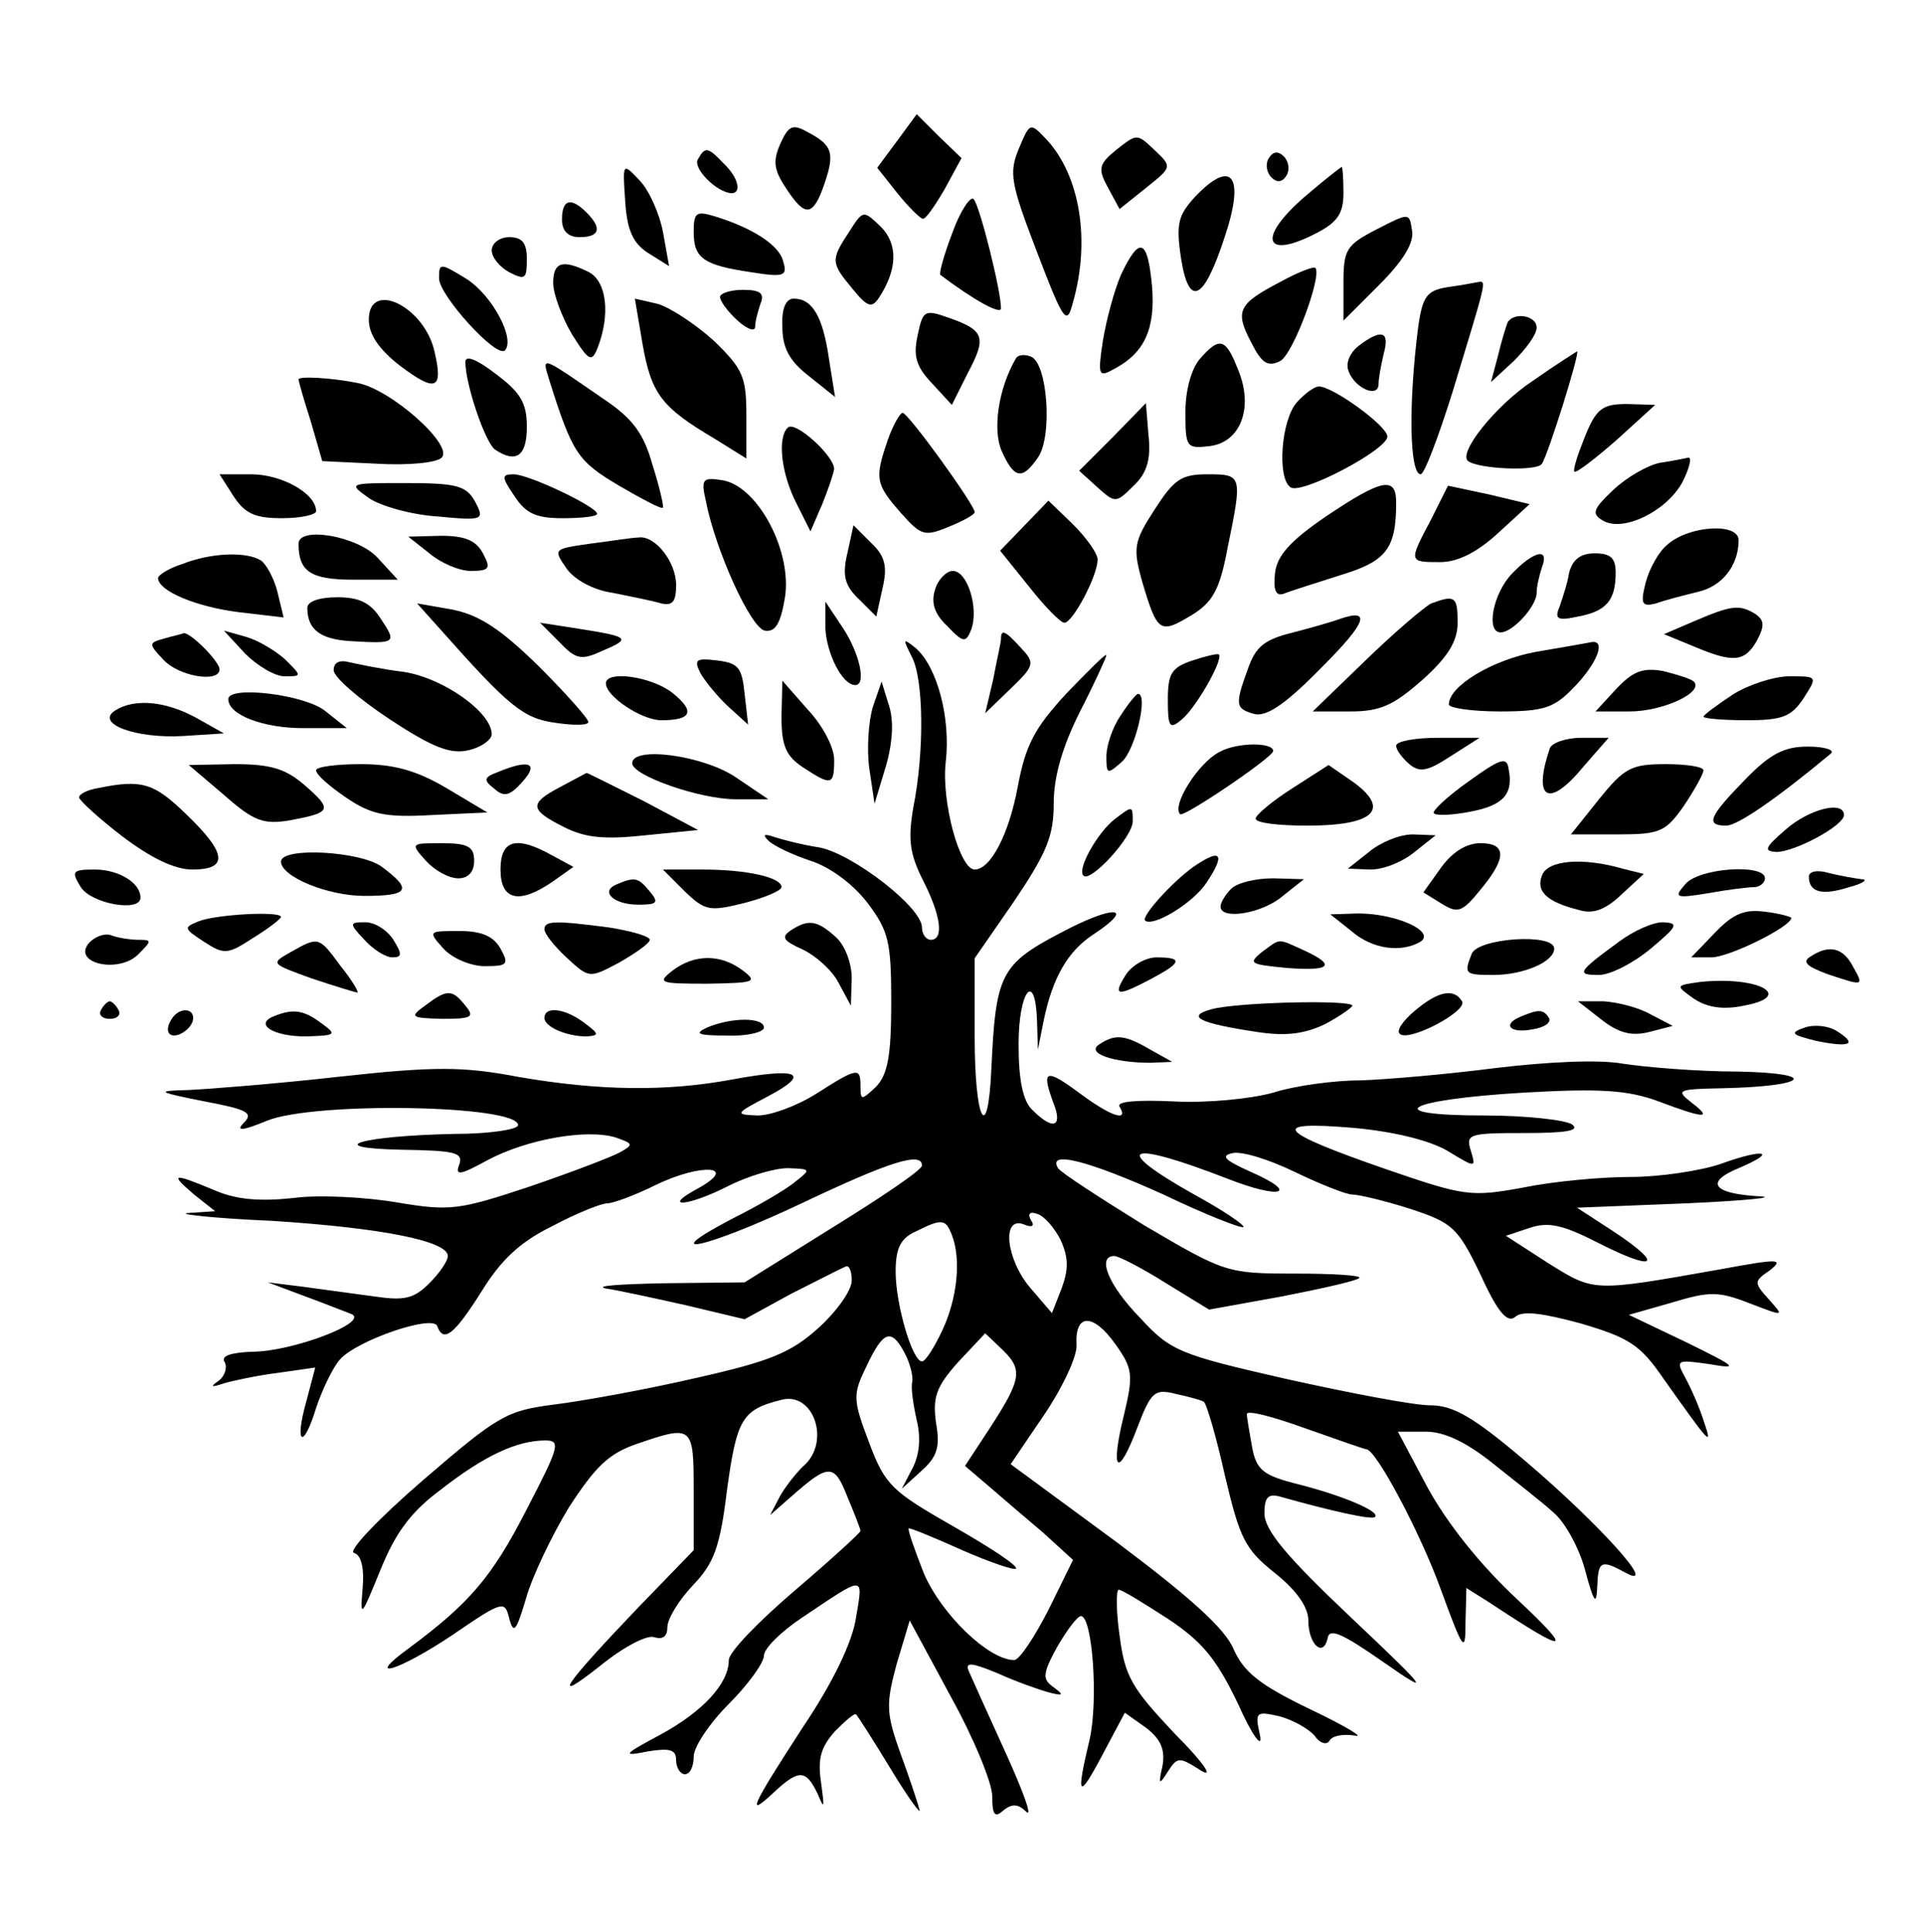 <?xml version="1.0" standalone="no"?>
<!DOCTYPE svg PUBLIC "-//W3C//DTD SVG 20010904//EN"
 "http://www.w3.org/TR/2001/REC-SVG-20010904/DTD/svg10.dtd">
<svg version="1.0" xmlns="http://www.w3.org/2000/svg"
 width="219pt" height="220pt" viewBox="0 0 219 220"
 preserveAspectRatio="xMidYMid meet">

<g transform="translate(0,220) scale(0.1,-0.1)"
fill="#000000" stroke="none">
<path d="M1022 2040 l-23 -31 23 -29 c13 -16 26 -29 29 -29 3 -1 14 15 25 34
l19 35 -26 25 -25 25 -22 -30z"/>
<path d="M889 2037 c-9 -20 -8 -30 6 -51 22 -34 31 -33 44 5 12 35 9 44 -20
59 -16 9 -21 7 -30 -13z"/>
<path d="M1160 2030 c-11 -27 -9 -39 21 -117 31 -81 34 -84 41 -57 20 70 8
144 -30 185 -19 20 -19 20 -32 -11z"/>
<path d="M1272 2030 c-21 -17 -22 -22 -10 -44 l13 -24 30 24 c30 24 30 24 10
43 -20 19 -20 19 -43 1z"/>
<path d="M795 2019 c-7 -10 21 -38 38 -39 12 0 8 18 -9 34 -18 19 -21 19 -29
5z"/>
<path d="M1445 2020 c-4 -6 -3 -16 3 -22 6 -6 12 -6 17 2 4 6 3 16 -3 22 -6 6
-12 6 -17 -2z"/>
<path d="M712 1971 c2 -33 9 -48 26 -59 l24 -15 -7 39 c-4 21 -16 48 -27 59
-19 20 -19 20 -16 -24z"/>
<path d="M1487 1977 c-56 -48 -48 -74 13 -42 23 12 30 22 30 45 0 17 -1 30 -2
30 -2 -1 -20 -15 -41 -33z"/>
<path d="M1361 1976 c-19 -21 -22 -30 -16 -70 9 -57 26 -49 50 25 23 69 8 89
-34 45z"/>
<path d="M1085 1936 c-10 -26 -16 -48 -14 -49 37 -28 69 -46 69 -38 0 20 -24
116 -31 124 -3 5 -15 -12 -24 -37z"/>
<path d="M640 1950 c0 -13 7 -20 20 -20 23 0 26 10 8 28 -18 18 -28 15 -28 -8z"/>
<path d="M790 1936 c0 -30 11 -38 66 -46 37 -6 41 -4 36 12 -4 19 -36 39 -79
52 -20 6 -23 4 -23 -18z"/>
<path d="M967 1936 c-21 -32 -21 -35 4 -65 17 -21 22 -22 30 -10 21 32 22 61
2 81 -20 19 -20 19 -36 -6z"/>
<path d="M1568 1939 c-35 -18 -38 -23 -38 -62 l0 -42 41 41 c27 27 40 48 37
62 -3 20 -3 20 -40 1z"/>
<path d="M560 1915 c0 -8 9 -19 20 -25 18 -9 20 -8 20 15 0 18 -5 25 -20 25
-11 0 -20 -7 -20 -15z"/>
<path d="M1277 1888 c-8 -18 -17 -52 -21 -76 -6 -40 -5 -42 13 -32 34 18 47
45 43 94 -5 54 -14 58 -35 14z"/>
<path d="M500 1883 c0 -19 65 -91 75 -82 12 13 -14 62 -43 81 -31 19 -32 19
-32 1z"/>
<path d="M630 1878 c0 -13 10 -39 21 -58 20 -32 23 -33 30 -15 14 37 10 74
-10 85 -30 15 -41 12 -41 -12z"/>
<path d="M1458 1879 c-48 -25 -52 -33 -33 -69 12 -24 19 -28 33 -21 15 8 48
98 40 106 -2 2 -20 -5 -40 -16z"/>
<path d="M1648 1873 c-23 -4 -28 -10 -33 -46 -11 -86 -10 -167 3 -167 4 0 20
42 36 93 39 128 39 127 30 126 -5 -1 -21 -4 -36 -6z"/>
<path d="M820 1862 c0 -5 9 -17 20 -27 11 -10 20 -13 20 -7 0 6 3 17 6 26 5
12 0 16 -20 16 -14 0 -26 -4 -26 -8z"/>
<path d="M420 1836 c0 -17 12 -34 35 -52 41 -31 50 -28 40 15 -11 52 -75 83
-75 37z"/>
<path d="M732 1807 c10 -56 22 -71 81 -106 l37 -23 0 49 c0 44 -4 53 -37 85
-21 19 -50 38 -64 42 l-26 6 9 -53z"/>
<path d="M891 1828 c0 -24 8 -39 30 -56 l30 -24 -7 44 c-7 48 -19 68 -40 68
-9 0 -14 -11 -13 -32z"/>
<path d="M1045 1818 c-5 -23 -2 -35 16 -54 l23 -25 18 36 c22 41 19 49 -21 63
-28 10 -30 9 -36 -20z"/>
<path d="M1717 1833 c-2 -5 -7 -21 -11 -38 l-8 -30 26 24 c14 14 26 30 26 38
0 14 -26 18 -33 6z"/>
<path d="M1547 1806 c-10 -8 -15 -20 -11 -29 7 -19 34 -31 34 -14 0 7 3 22 6
35 7 25 -3 28 -29 8z"/>
<path d="M1367 1792 c-10 -11 -17 -36 -17 -61 0 -40 1 -42 27 -39 36 4 51 44
33 87 -14 36 -21 38 -43 13z"/>
<path d="M530 1788 c0 -26 23 -93 34 -100 24 -16 36 -7 36 26 0 27 -7 39 -35
60 -22 17 -35 22 -35 14z"/>
<path d="M1157 1792 c-20 -34 -27 -82 -16 -106 14 -31 23 -33 41 -7 17 24 11
108 -8 115 -7 3 -15 2 -17 -2z"/>
<path d="M1745 1766 c-42 -28 -85 -82 -73 -91 12 -9 79 -12 84 -3 7 10 44 128
40 128 0 0 -24 -15 -51 -34z"/>
<path d="M625 1769 c27 -86 33 -94 80 -122 26 -15 48 -27 50 -25 1 2 -4 24
-12 49 -10 36 -23 53 -56 75 -71 49 -70 49 -62 23z"/>
<path d="M340 1768 c0 -2 6 -23 14 -48 l13 -45 63 -3 c35 -2 67 1 73 7 14 14
-58 78 -96 85 -30 6 -67 8 -67 4z"/>
<path d="M1477 1742 c-18 -20 -23 -87 -7 -97 13 -8 110 43 110 58 0 12 -62 57
-78 57 -5 0 -16 -8 -25 -18z"/>
<path d="M1267 1702 l-38 -38 21 -19 c20 -18 21 -18 41 2 15 14 20 30 17 57
l-3 37 -38 -39z"/>
<path d="M1805 1703 c-8 -20 -14 -38 -12 -40 2 -2 24 15 48 36 l44 40 -32 1
c-28 0 -35 -5 -48 -37z"/>
<path d="M1011 1699 c-15 -44 -14 -50 15 -83 23 -26 27 -27 54 -16 17 7 30 14
30 17 0 8 -75 112 -82 113 -3 0 -11 -14 -17 -31z"/>
<path d="M897 1713 c-12 -12 -7 -53 10 -86 l16 -32 13 30 c7 17 13 35 14 41 0
15 -45 56 -53 47z"/>
<path d="M1890 1673 c-14 -3 -37 -16 -53 -31 -23 -22 -25 -27 -11 -35 23 -13
72 11 90 44 8 16 11 28 7 28 -5 -1 -19 -4 -33 -6z"/>
<path d="M266 1635 c13 -20 25 -25 55 -25 22 0 39 4 39 8 0 20 -39 42 -74 42
l-36 0 16 -25z"/>
<path d="M586 1635 c13 -20 25 -25 55 -25 22 0 39 2 39 5 0 8 -78 45 -95 45
-14 0 -14 -3 1 -25z"/>
<path d="M804 1629 c11 -56 51 -144 67 -147 12 -2 18 8 23 38 8 52 -30 125
-70 133 -24 4 -26 2 -20 -24z"/>
<path d="M1315 1620 c-24 -37 -25 -44 -14 -83 17 -57 20 -59 55 -38 25 15 33
29 42 77 17 83 17 84 -23 84 -30 0 -38 -6 -60 -40z"/>
<path d="M420 1633 c13 -9 48 -19 78 -21 53 -5 54 -4 43 17 -10 18 -21 21 -79
21 -65 0 -66 0 -42 -17z"/>
<path d="M1510 1612 c-41 -28 -56 -45 -58 -65 -2 -19 1 -26 10 -23 7 3 36 12
64 21 53 16 64 30 64 83 0 30 -16 27 -80 -16z"/>
<path d="M1630 1609 c-26 -49 -26 -49 10 -49 20 0 42 11 66 33 l36 33 -46 11
-47 10 -19 -38z"/>
<path d="M1167 1602 l-28 -29 33 -41 c18 -23 36 -41 40 -41 9 -1 38 53 38 72
0 7 -13 25 -28 40 l-28 27 -27 -28z"/>
<path d="M965 1570 c-6 -25 -3 -37 13 -52 l20 -20 7 32 c6 25 3 37 -13 52
l-20 20 -7 -32z"/>
<path d="M1899 1580 c-10 -8 -21 -28 -25 -44 -6 -24 -4 -27 12 -23 11 4 31 9
47 13 28 6 47 30 47 59 0 20 -56 17 -81 -5z"/>
<path d="M340 1581 c0 -32 14 -41 63 -41 l50 0 -23 25 c-23 25 -90 36 -90 16z"/>
<path d="M489 1570 c13 -11 34 -20 47 -20 22 0 23 3 14 20 -8 15 -21 20 -48
20 l-37 -1 24 -19z"/>
<path d="M672 1581 c-42 -6 -42 -6 -27 -28 9 -13 31 -25 53 -28 20 -4 45 -9
55 -12 13 -3 17 2 17 21 0 26 -24 57 -43 54 -7 0 -31 -4 -55 -7z"/>
<path d="M208 1558 c-16 -5 -28 -13 -28 -16 0 -15 44 -33 92 -39 l51 -6 -7 29
c-4 16 -13 32 -19 36 -16 10 -56 9 -89 -4z"/>
<path d="M1722 1547 c-22 -23 -30 -67 -13 -67 14 0 41 30 41 45 0 7 3 20 6 29
9 23 -9 19 -34 -7z"/>
<path d="M1787 1548 c-2 -13 -8 -30 -11 -39 -6 -14 -2 -16 21 -11 32 6 43 18
43 50 0 17 -6 22 -24 22 -16 0 -25 -7 -29 -22z"/>
<path d="M1065 1529 c-5 -15 -1 -28 14 -42 18 -19 21 -19 27 -4 9 24 -4 67
-21 67 -7 0 -17 -10 -20 -21z"/>
<path d="M350 1508 c0 -25 15 -36 50 -38 51 -3 52 -2 34 25 -12 19 -25 25 -50
25 -21 0 -34 -5 -34 -12z"/>
<path d="M1630 1513 c-8 -4 -42 -33 -75 -65 l-60 -58 43 0 c34 0 49 7 82 36
29 26 40 44 40 65 0 30 -3 32 -30 22z"/>
<path d="M501 1484 c79 -89 95 -102 132 -107 20 -3 37 -3 37 1 0 4 -26 33 -57
64 -44 43 -68 58 -98 64 l-40 7 26 -29z"/>
<path d="M940 1485 c1 -28 19 -65 34 -65 13 0 5 36 -14 65 l-20 30 0 -30z"/>
<path d="M1930 1493 l-35 -15 34 -14 c45 -19 58 -18 72 7 9 17 8 23 -2 30 -18
11 -27 10 -69 -8z"/>
<path d="M1525 1495 c-5 -2 -29 -9 -52 -15 -33 -8 -43 -16 -52 -42 -15 -41
-14 -45 8 -51 14 -3 36 12 77 54 51 51 56 67 19 54z"/>
<path d="M637 1469 c19 -20 25 -21 49 -10 33 14 31 16 -26 25 l-45 7 22 -22z"/>
<path d="M187 1473 c-18 -5 -18 -6 -1 -24 17 -19 64 -27 64 -11 0 9 -34 43
-41 41 -2 -1 -12 -3 -22 -6z"/>
<path d="M279 1456 c14 -14 34 -26 45 -26 20 0 20 0 1 19 -11 10 -31 22 -45
26 l-25 7 24 -26z"/>
<path d="M1140 1473 c0 -5 -5 -25 -9 -47 l-9 -38 29 28 c27 26 28 29 12 46
-18 20 -23 22 -23 11z"/>
<path d="M1038 1453 c14 -25 15 -108 2 -173 -6 -36 -4 -52 11 -82 21 -41 24
-68 9 -68 -5 0 -10 6 -10 14 0 23 -78 83 -116 91 -20 3 -43 9 -52 12 -12 4
-14 3 -7 -4 6 -6 27 -16 48 -23 22 -7 48 -26 65 -48 24 -32 27 -44 27 -113 0
-61 -4 -82 -17 -96 -17 -16 -18 -16 -18 0 0 22 -3 22 -50 -8 -22 -14 -52 -25
-67 -25 -27 1 -26 2 12 22 49 26 35 33 -41 19 -75 -14 -152 -13 -244 3 -63 12
-96 12 -205 0 -71 -8 -148 -14 -170 -15 -38 -1 -37 -2 18 -13 48 -9 56 -13 45
-24 -10 -10 -3 -10 26 2 54 22 286 18 286 -5 0 -5 -33 -10 -72 -10 -105 -2
-155 -16 -61 -18 61 -1 71 -3 66 -17 -5 -13 1 -12 32 5 45 24 113 36 146 26
20 -7 21 -8 5 -17 -9 -5 -56 -23 -103 -39 -81 -27 -91 -28 -151 -18 -35 6 -89
9 -118 5 -38 -4 -65 -2 -90 9 -48 20 -51 19 -23 -5 l24 -19 -30 -2 c-16 -1 26
-6 95 -9 125 -8 200 -23 200 -40 0 -6 -10 -20 -21 -31 -18 -18 -29 -20 -63
-15 -22 3 -59 8 -81 11 l-40 5 40 -15 c22 -8 47 -18 55 -21 22 -9 -67 -43
-113 -43 -25 -1 -36 -5 -31 -12 3 -6 0 -16 -7 -21 -10 -7 -9 -8 6 -3 10 3 38
9 62 12 l42 6 -10 -38 c-14 -49 -4 -57 11 -8 7 21 19 46 27 55 19 22 107 52
111 38 7 -19 19 -10 50 39 22 36 44 57 81 75 28 15 56 26 63 26 6 0 31 9 55
21 52 25 95 22 48 -4 -43 -23 -12 -21 35 3 22 11 52 20 67 20 27 -1 27 -1 8
-16 -11 -9 -42 -27 -70 -41 -92 -48 -30 -34 78 17 101 48 137 59 137 43 0 -5
-46 -36 -101 -70 l-101 -63 -91 -1 c-51 -1 -81 -3 -67 -6 14 -2 55 -11 91 -19
l67 -16 53 29 c30 15 57 29 62 31 4 2 7 -5 7 -16 0 -11 -17 -35 -38 -54 -31
-28 -55 -38 -140 -57 -56 -13 -128 -26 -160 -30 -55 -7 -64 -12 -150 -86 -51
-44 -86 -81 -79 -83 8 -2 12 -16 10 -40 -3 -35 -2 -34 20 20 17 42 34 66 69
92 50 39 87 56 119 56 18 0 16 -7 -22 -80 -39 -76 -65 -106 -134 -157 -52 -38
-10 -25 51 16 57 39 59 39 64 18 5 -18 8 -14 19 23 7 25 29 71 49 104 30 46
45 61 77 72 64 22 65 21 65 -53 l0 -68 -63 -65 c-86 -90 -101 -112 -44 -67 27
22 54 36 62 33 10 -3 15 1 15 11 0 10 13 31 29 48 24 25 31 43 39 109 11 80
17 91 61 102 38 11 58 -49 25 -76 -8 -8 -20 -23 -26 -34 l-11 -21 24 21 c43
38 49 38 64 0 8 -19 15 -37 15 -39 0 -2 -34 -33 -75 -68 -41 -35 -75 -70 -75
-79 0 -27 -30 -59 -78 -85 -43 -23 -44 -25 -14 -19 25 4 32 2 32 -10 0 -9 5
-16 10 -16 6 0 10 9 10 20 0 11 18 38 40 60 22 22 40 47 40 55 0 8 19 27 43
43 73 49 70 49 62 1 -4 -28 -26 -74 -61 -126 -59 -91 -65 -104 -32 -73 28 26
36 25 49 -2 8 -19 8 -17 4 13 -4 27 0 40 16 58 12 12 22 21 24 19 2 -2 20 -30
40 -63 20 -33 35 -53 32 -45 -2 8 -12 38 -22 65 -16 45 -16 55 -4 100 l15 50
47 -87 c26 -47 47 -98 47 -113 0 -22 3 -25 13 -16 10 8 17 7 26 -2 7 -6 -4 24
-24 68 -20 44 -39 86 -42 93 -4 10 4 9 33 -3 22 -10 48 -19 59 -22 16 -4 17
-3 5 6 -13 9 -13 15 4 46 11 19 23 35 27 35 13 0 20 -95 10 -140 -16 -67 -13
-70 15 -17 l25 47 24 -17 c17 -13 22 -25 19 -43 -5 -22 -4 -23 6 -7 11 17 13
17 38 1 15 -9 2 10 -30 42 -49 52 -57 65 -63 112 -4 28 -4 52 -1 52 4 0 28
-15 56 -33 39 -26 55 -45 80 -97 16 -36 28 -52 25 -36 -6 27 -5 28 22 22 15
-4 33 -14 40 -22 6 -9 14 -11 17 -6 3 6 16 8 29 6 12 -3 -11 11 -51 30 -58 28
-75 42 -87 68 -9 23 -49 59 -133 122 l-121 89 38 56 c21 31 38 67 37 80 -2 36
19 36 44 1 20 -28 21 -35 10 -81 -16 -65 -7 -73 15 -15 16 42 20 45 44 39 14
-3 29 -7 32 -9 3 -2 14 -39 24 -84 17 -72 23 -84 57 -111 25 -20 38 -39 38
-54 0 -27 17 -43 22 -20 2 12 17 5 63 -27 56 -39 54 -35 -37 51 -73 69 -98 99
-98 118 0 18 4 23 18 19 57 -16 105 -27 108 -23 6 6 -36 24 -87 37 -40 10 -48
16 -53 42 -3 17 -6 34 -6 38 0 5 30 -3 66 -16 37 -13 68 -24 70 -24 11 0 62
-96 85 -160 26 -71 28 -73 28 -36 l1 38 27 -17 c89 -59 97 -58 31 4 -43 40
-80 87 -102 127 l-34 64 32 0 c21 0 46 -12 76 -36 25 -20 56 -44 68 -55 13
-10 30 -40 37 -66 10 -37 13 -42 14 -20 1 30 4 32 33 16 38 -20 -32 57 -113
126 -61 52 -84 65 -110 65 -19 0 -92 14 -164 30 -123 28 -132 32 -167 70 -36
37 -49 70 -29 70 5 0 32 -14 59 -31 l49 -30 83 15 c46 9 86 18 88 21 3 3 -30
5 -73 5 -78 0 -80 1 -172 55 -50 31 -95 60 -98 65 -13 21 36 8 120 -30 48 -23
89 -39 91 -37 2 2 -23 19 -56 37 -96 54 -78 63 38 18 61 -24 83 -17 26 8 -29
13 -34 18 -21 21 10 3 42 -7 71 -21 29 -14 59 -26 66 -26 7 0 37 -7 65 -16 49
-16 55 -21 81 -75 20 -44 31 -56 40 -48 8 7 31 4 75 -8 54 -16 67 -24 93 -62
54 -76 57 -80 46 -48 -5 16 -15 38 -21 49 -11 20 -9 20 27 15 35 -6 33 -4 -26
25 l-65 31 49 14 c43 13 53 13 89 -1 39 -15 39 -15 22 4 -18 20 -18 21 1 34
16 13 9 13 -56 1 -147 -26 -144 -26 -197 7 l-48 31 27 9 c21 7 37 4 78 -17 65
-33 76 -26 19 12 l-43 28 125 5 c68 3 105 7 82 8 -52 3 -62 16 -23 32 45 19
30 23 -20 5 -23 -8 -70 -15 -103 -15 -33 0 -88 -5 -122 -12 -60 -11 -67 -10
-157 21 -124 43 -134 55 -38 47 46 -4 87 -14 108 -26 33 -20 33 -20 27 0 -6
19 -2 20 62 20 48 0 63 3 53 10 -8 5 -53 10 -99 10 -122 0 -91 18 44 26 87 5
119 3 154 -10 53 -20 62 -20 37 -1 -18 14 -15 15 35 16 97 2 113 17 19 19 -47
0 -106 5 -132 9 -28 5 -86 2 -145 -5 -54 -7 -123 -13 -153 -14 -30 0 -75 -6
-100 -14 -25 -7 -75 -12 -113 -10 -42 2 -66 0 -62 -6 11 -18 -10 -11 -45 15
-39 29 -44 27 -31 -9 12 -29 1 -34 -23 -10 -11 10 -16 34 -16 75 0 61 19 85
21 27 l1 -33 7 35 c10 47 27 77 56 96 50 33 23 34 -37 2 -69 -36 -74 -48 -79
-155 -4 -88 -19 -59 -19 36 l0 90 45 65 c37 55 45 74 45 111 0 31 10 65 30
105 17 33 30 62 30 64 0 3 -20 -17 -45 -43 -37 -40 -47 -59 -56 -107 -10 -54
-31 -94 -49 -94 -17 0 -38 77 -33 122 6 51 -10 109 -34 130 -15 12 -15 11 -5
-9z m170 -665 c9 -20 9 -33 1 -55 l-11 -28 -24 28 c-28 32 -34 83 -8 73 9 -4
13 -2 8 5 -4 7 -1 10 7 7 8 -2 20 -16 27 -30z m-124 6 c11 -28 6 -73 -11 -109
-9 -19 -19 -35 -23 -35 -11 0 -30 65 -30 102 0 26 5 38 23 46 30 15 34 14 41
-4z m-54 -134 c6 -11 10 -26 9 -33 -2 -6 1 -26 5 -44 5 -20 3 -40 -5 -55 l-12
-23 22 20 c18 16 22 27 17 55 -4 29 0 41 25 69 l31 33 21 -20 c23 -23 20 -34
-23 -99 l-21 -32 27 -23 c15 -13 43 -37 62 -53 l34 -31 -28 -57 c-16 -31 -33
-57 -39 -57 -29 0 -83 52 -103 99 -11 28 -19 51 -17 51 3 0 30 -11 61 -25 32
-14 59 -23 61 -21 3 3 -29 24 -71 48 -70 40 -78 47 -96 95 -19 50 -19 55 -3
88 19 40 28 43 43 15z"/>
<path d="M1750 1458 c-50 -9 -100 -39 -100 -60 0 -4 26 -8 58 -8 51 0 62 4 85
28 26 27 36 53 20 51 -5 -1 -33 -6 -63 -11z"/>
<path d="M1358 1448 c-24 -8 -28 -15 -28 -45 0 -31 2 -34 16 -22 16 13 48 69
42 74 -2 1 -15 -2 -30 -7z"/>
<path d="M380 1437 c0 -8 29 -33 64 -56 50 -33 70 -40 90 -35 14 3 26 12 26
18 0 25 -55 64 -100 71 -25 3 -53 9 -62 11 -11 3 -18 0 -18 -9z"/>
<path d="M798 1433 c6 -10 20 -27 32 -38 l22 -20 -4 35 c-3 30 -7 35 -31 38
-25 3 -27 1 -19 -15z"/>
<path d="M1841 1416 l-24 -26 39 0 c38 0 85 22 73 34 -3 3 -19 8 -35 12 -23 4
-34 0 -53 -20z"/>
<path d="M690 1422 c0 -15 41 -42 63 -42 35 0 39 10 13 31 -24 19 -76 26 -76
11z"/>
<path d="M1973 1409 c-18 -12 -33 -23 -33 -25 0 -2 22 -4 49 -4 41 0 51 4 65
25 16 25 16 25 -16 25 -18 0 -48 -10 -65 -21z"/>
<path d="M890 1384 c0 -33 5 -45 25 -58 32 -21 35 -20 35 9 0 14 -13 39 -30
57 l-29 33 -1 -41z"/>
<path d="M994 1395 c-5 -17 -7 -48 -4 -70 l6 -40 13 43 c8 28 9 53 3 70 l-8
26 -10 -29z"/>
<path d="M260 1404 c0 -18 40 -33 85 -33 l50 0 -24 19 c-22 19 -111 30 -111
14z"/>
<path d="M1276 1385 c-9 -13 -16 -34 -16 -46 0 -21 1 -21 18 -6 15 14 30 77
18 77 -2 0 -11 -11 -20 -25z"/>
<path d="M131 1391 c-23 -15 24 -32 77 -29 l47 3 -32 18 c-35 19 -70 22 -92 8z"/>
<path d="M1389 1344 c-24 -12 -55 -61 -45 -71 4 -4 106 65 106 72 0 10 -41 10
-61 -1z"/>
<path d="M1590 1351 c0 -5 7 -14 15 -21 12 -10 21 -8 47 9 l33 21 -47 0 c-27
0 -48 -4 -48 -9z"/>
<path d="M1765 1348 c-20 -59 -1 -69 39 -20 l28 32 -31 0 c-18 0 -34 -6 -36
-12z"/>
<path d="M1987 1312 c-41 -42 -45 -52 -21 -52 13 0 59 32 119 82 5 4 -7 8 -26
8 -27 0 -43 -8 -72 -38z"/>
<path d="M720 1331 c0 -14 77 -41 118 -41 l37 0 -37 25 c-37 25 -118 36 -118
16z"/>
<path d="M1672 1310 c-24 -17 -42 -34 -39 -36 3 -3 22 -2 42 2 37 7 49 20 43
49 -2 14 -10 11 -46 -15z"/>
<path d="M255 1295 c34 -30 45 -34 75 -29 48 9 49 12 17 40 -22 19 -39 24 -80
24 l-52 -1 40 -34z"/>
<path d="M360 1323 c0 -5 15 -18 34 -31 28 -19 44 -23 97 -20 l64 3 -47 28
c-34 20 -60 27 -97 27 -28 0 -51 -3 -51 -7z"/>
<path d="M567 1321 c-16 -6 -17 -9 -4 -19 11 -10 18 -8 32 8 19 21 8 26 -28
11z"/>
<path d="M1471 1302 c-22 -14 -41 -30 -41 -34 0 -5 26 -8 59 -8 75 0 95 18 53
49 l-29 20 -42 -27z"/>
<path d="M1821 1290 l-32 -40 53 0 c49 0 55 3 76 33 12 18 22 36 22 40 0 4
-19 7 -43 7 -39 0 -47 -4 -76 -40z"/>
<path d="M638 1304 c-36 -19 -35 -26 5 -46 24 -12 46 -14 92 -9 l60 6 -62 33
c-34 17 -64 32 -65 32 -2 -1 -15 -8 -30 -16z"/>
<path d="M113 1303 c-13 -2 -23 -7 -23 -11 1 -4 23 -24 49 -44 33 -25 60 -38
80 -38 41 0 40 18 -7 63 -36 35 -50 40 -99 30z"/>
<path d="M1269 1267 c-19 -15 -43 -57 -35 -64 8 -8 56 44 56 62 0 18 0 18 -21
2z"/>
<path d="M2033 1255 c-23 -20 -25 -24 -10 -25 21 0 77 30 77 42 0 17 -40 7
-67 -17z"/>
<path d="M1559 1230 l-24 -19 26 -1 c15 0 37 9 50 20 l24 19 -26 1 c-15 0 -37
-9 -50 -20z"/>
<path d="M485 1220 c10 -11 26 -20 37 -20 11 0 18 7 18 20 0 16 -7 20 -37 20
-35 0 -36 0 -18 -20z"/>
<path d="M570 1210 c0 -35 21 -40 59 -14 l24 17 -24 13 c-41 23 -59 18 -59
-16z"/>
<path d="M1641 1212 l-20 -28 21 -13 c18 -11 23 -10 44 16 30 36 30 53 0 53
-16 0 -32 -10 -45 -28z"/>
<path d="M320 1219 c0 -17 53 -39 95 -39 51 0 55 7 20 33 -24 18 -115 23 -115
6z"/>
<path d="M1359 1213 c-25 -18 -59 -56 -55 -61 9 -8 55 20 70 43 22 33 17 40
-15 18z"/>
<path d="M1756 1203 c-7 -18 6 -30 42 -39 16 -5 30 0 48 17 l26 24 -24 6 c-45
13 -86 10 -92 -8z"/>
<path d="M92 1190 c12 -19 68 -29 68 -12 0 17 -25 32 -52 32 -26 0 -27 -2 -16
-20z"/>
<path d="M780 1185 c23 -22 28 -23 68 -13 23 6 42 14 42 18 0 11 -39 20 -90
20 l-45 0 25 -25z"/>
<path d="M1919 1193 c-13 -15 -11 -16 26 -10 22 4 46 7 53 7 6 0 12 5 12 10 0
17 -76 12 -91 -7z"/>
<path d="M2060 1202 c0 -18 15 -22 46 -12 16 4 22 9 14 9 -8 1 -25 4 -37 7
-13 4 -23 2 -23 -4z"/>
<path d="M702 1193 c-19 -8 -3 -23 25 -23 21 0 24 2 13 15 -13 16 -17 17 -38
8z"/>
<path d="M1402 1188 c-7 -7 -12 -16 -12 -20 0 -16 48 -8 71 12 l24 19 -35 1
c-20 0 -41 -5 -48 -12z"/>
<path d="M1953 1138 l-27 -28 23 0 c20 0 91 35 91 45 0 1 -13 5 -30 7 -23 3
-36 -2 -57 -24z"/>
<path d="M226 1151 c-17 -7 -17 -8 6 -23 23 -15 27 -15 56 4 18 11 32 22 32
24 0 7 -74 3 -94 -5z"/>
<path d="M1539 1140 c24 -21 57 -25 79 -12 17 12 -29 32 -71 32 l-32 -1 24
-19z"/>
<path d="M415 1130 c10 -11 24 -20 32 -20 11 0 11 4 1 20 -7 11 -21 20 -32 20
-18 0 -19 -1 -1 -20z"/>
<path d="M620 1142 c0 -5 11 -19 25 -32 26 -24 26 -24 60 -6 19 11 35 22 35
26 0 4 -21 10 -46 14 -61 8 -74 8 -74 -2z"/>
<path d="M901 1141 c-12 -8 -9 -12 13 -22 15 -7 34 -24 41 -38 l14 -26 1 31
c0 18 -8 38 -18 47 -21 19 -31 21 -51 8z"/>
<path d="M1844 1128 c-48 -35 -49 -38 -23 -38 13 0 40 14 59 30 31 26 32 29
14 30 -12 0 -34 -10 -50 -22z"/>
<path d="M101 1126 c-19 -23 35 -35 57 -12 15 15 15 16 0 16 -9 0 -23 2 -31 5
-7 3 -19 -1 -26 -9z"/>
<path d="M505 1120 c10 -11 31 -20 47 -20 26 0 28 2 18 20 -8 14 -21 20 -47
20 -35 0 -36 0 -18 -20z"/>
<path d="M331 1116 c-23 -13 -23 -13 24 -30 27 -9 50 -16 52 -16 2 0 -6 14
-19 30 -25 34 -25 34 -57 16z"/>
<path d="M1437 1116 c-16 -13 -13 -14 28 -18 51 -4 57 3 20 20 -31 14 -26 14
-48 -2z"/>
<path d="M1676 1114 c-9 -23 -8 -24 25 -24 34 0 69 15 69 30 0 18 -87 12 -94
-6z"/>
<path d="M2062 1111 c-10 -6 -5 -11 19 -20 42 -14 42 -14 29 9 -11 21 -27 25
-48 11z"/>
<path d="M766 1095 c-18 -14 -15 -15 40 -15 54 1 57 2 40 15 -25 19 -55 19
-80 0z"/>
<path d="M1282 1090 c-15 -24 -10 -25 28 -5 36 19 38 25 7 25 -12 0 -28 -9
-35 -20z"/>
<path d="M1936 1082 c-28 -4 -28 -4 -7 -19 15 -10 33 -13 57 -8 59 11 16 34
-50 27z"/>
<path d="M484 1055 c-18 -13 -16 -14 20 -15 33 0 37 2 26 15 -15 19 -21 19
-46 0z"/>
<path d="M1611 1049 c-13 -11 -21 -22 -17 -26 10 -10 78 26 71 37 -9 15 -27
12 -54 -11z"/>
<path d="M115 1050 c-3 -5 1 -10 10 -10 9 0 13 5 10 10 -3 6 -8 10 -10 10 -2
0 -7 -4 -10 -10z"/>
<path d="M1380 1051 c-30 -8 -15 -16 52 -26 33 -5 54 -2 77 9 17 9 31 19 31
21 0 7 -131 4 -160 -4z"/>
<path d="M1824 1039 c19 -15 34 -19 54 -14 l27 7 -25 13 c-14 8 -38 14 -54 15
l-29 0 27 -21z"/>
<path d="M195 1039 c-4 -6 -5 -13 -2 -16 7 -7 27 6 27 18 0 12 -17 12 -25 -2z"/>
<path d="M312 1043 c-23 -9 -1 -23 36 -23 35 1 36 2 18 15 -20 15 -32 17 -54
8z"/>
<path d="M620 1041 c0 -10 25 -21 48 -21 15 1 14 3 -2 15 -22 17 -46 20 -46 6z"/>
<path d="M1733 1043 c-23 -9 -14 -20 12 -15 14 2 22 8 19 13 -6 10 -12 10 -31
2z"/>
<path d="M805 1030 c-15 -7 -10 -9 23 -9 23 -1 42 4 42 9 0 12 -37 12 -65 0z"/>
<path d="M2055 1030 c-17 -6 -15 -8 13 -15 39 -8 48 -4 24 11 -9 6 -26 8 -37
4z"/>
<path d="M1252 1011 c-16 -10 16 -21 58 -21 l25 1 -25 14 c-29 17 -40 18 -58
6z"/>
</g>
</svg>
